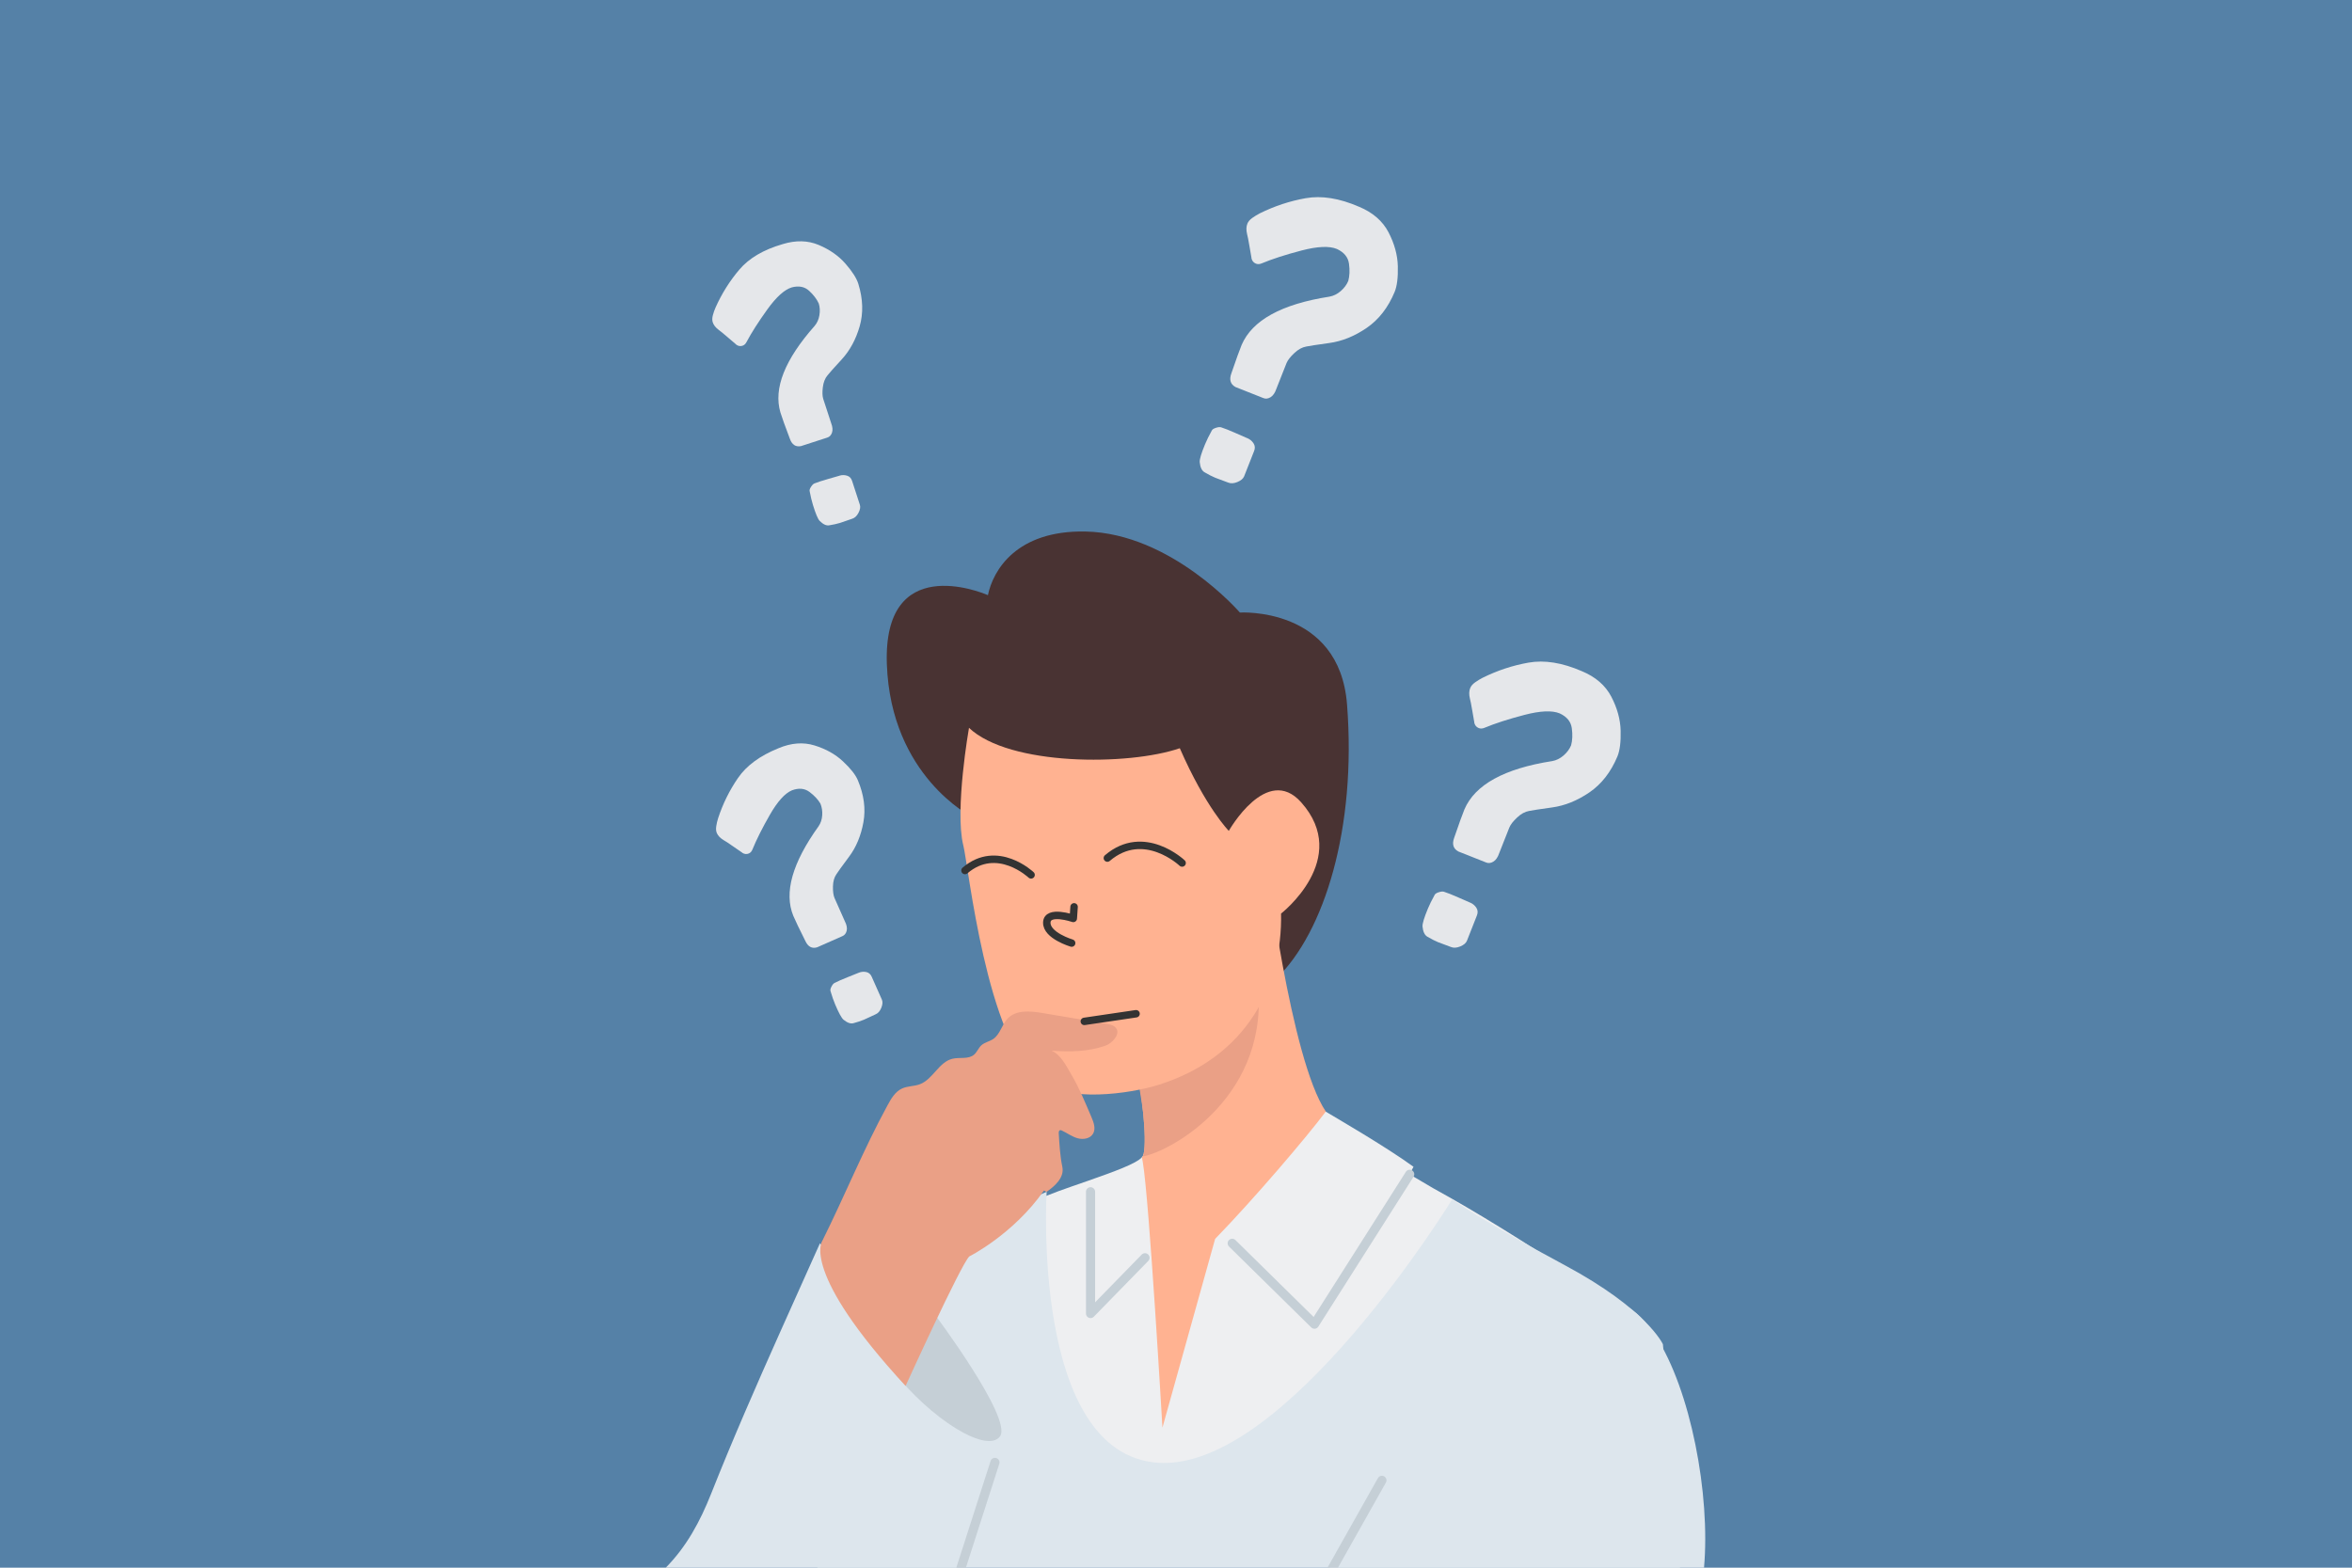 <?xml version="1.0" encoding="UTF-8"?><svg xmlns="http://www.w3.org/2000/svg" viewBox="0 0 600 400"><defs><style>.cls-1{stroke:#333;stroke-width:1.9px;}.cls-1,.cls-2{fill:none;stroke-linecap:round;stroke-linejoin:round;}.cls-3{fill:#eaa086;}.cls-4{fill:#ffb291;}.cls-5{fill:#eeeff1;}.cls-6{fill:#c5cfd6;}.cls-7{fill:#dde6ed;}.cls-8{fill:#493333;}.cls-9{fill:#5581a7;}.cls-2{stroke:#c5cfd6;stroke-width:2.33px;}.cls-10{fill:#e5e7ea;}</style></defs><g id="Layer_1"><rect class="cls-9" x="-11.85" y="-4.87" width="613.79" height="420.56"/></g><g id="characters"><path class="cls-5" d="m406.29,328.48c-8.33,18.67-19.6,35.87-34.62,49.21-14.1,12.53-31.83,19.99-50.83,19.58-21.84-.47-42.35-10.88-55.77-28.09-12.24-15.7-22.12-32.23-23.43-51.95,7.97-4.13,20.68-10.54,28.41-13.31,1.19-.43,2.34-.84,3.46-1.23,1.33-.46,2.62-.91,3.86-1.34,7.1-2.49,12.43-4.44,13.91-6.04.07-.07.13-.15.18-.21.1-.15.17-.28.2-.43.01-.06.02-.09.04-.13,1.96-.59,3.93-1.19,5.91-1.75,8.57-2.52,17.24-4.8,25.95-6.65,4.84-1.03,9.72-1.83,14.59-2.51h.04c1.74,1.06,15.15,8.8,22.4,14.07-.01.02-.02.04-.03.06-.78,1.55-.97,1.87-.97,1.87,0,0,.66.39,1.55.91,1.66.99,4.07,2.42,4.39,2.59,1.46.8,2.95,1.64,4.47,2.5,11.24,6.4,24.07,14.52,36.27,22.86Z"/><path class="cls-7" d="m417.49,518.83c3.36,13.44-7.84,44.8-10.08,45.92-2.24,1.12-42.32,6.72-71,6.72-16.56,0-53.76-3.36-87.05-3.29-.66,0-7.49.02-8.15-.07-4.7-.62-18.86-3.49-20.84-4.48-2.24-1.12-12.32-25.76-11.2-33.6,1.22-8.56,4.03-15.09,6.61-21.75,1.88-4.86,3.65-9.19,4.59-12.97.54-2.13.06-9.22-1-18.78-3.34-30.59-12.44-86.5-12.44-86.5,0,0,12.32-53.76,20.16-62.72,7.84-8.96,39.91-23.23,39.91-23.23,0,0-4.07,66.91,28.41,69.15,32.48,2.24,75.04-67.2,75.04-67.2,0,0,7.84,5.6,28.78,16.82,20.94,11.22,24.98,20.14,24.98,20.14,0,0,4.48,49.28,4.48,61.6s-11.2,49.28-16.8,64.96c-5.6,15.68,2.24,35.84,5.6,49.28Z"/><path class="cls-8" d="m247.82,208.33s-20.53-10.29-21.58-38.8c-1.05-28.51,23.85-18.53,25.78-17.67,1.32-6.41,7.33-16.59,24.89-16.24,21.89.43,39.39,20.67,39.39,20.67,0,0,25.38-1.56,27.33,23.43,2.48,31.75-5.86,58.18-17.96,69.89-6.14,5.94-77.85-41.26-77.85-41.26Z"/><path class="cls-4" d="m338.22,283.61c-4.89,6.53-18.26,22.23-28.24,32.5l-13.44,48.16s-3.36-58.24-5.02-67.82c-.07-.38-.15-.77-.22-1.15.06-.07.12-.15.17-.21.11-.15.18-.29.22-.42.56-2.25.34-6.57-.05-10.57-.26-2.61-.6-5.09-.84-6.76-.19-1.29,32.13-58.51,32.13-58.51,0,0,6.29,51.49,15.29,64.78Z"/><path class="cls-3" d="m291.47,295.1c.11-.15.18-.29.22-.42.56-2.25.34-6.57-.05-10.57-.26-2.61-1.58-10-1.83-11.67,0,0,3.46-2.83,3.12-4.8,0-.04,0-.07-.01-.11,7.74-10.77,16.09-22.42,21.75-24.1,1.01-.3,1.94-.3,2.78.07,1.51.67,2.74,2.5,3.22,5.91,4.23,30.07-22.1,44.49-29.21,45.68Z"/><path class="cls-4" d="m245.74,215.67c1.36,5.58,5.89,49.6,19.35,60.13,7.11,5.57,23.12,3.31,30.49.99,22.7-7.16,31.59-25.55,31.22-43.69,0,0,18-13.96,5.12-28.4-8.78-9.84-18.45,7.3-18.45,7.3,0,0-5.87-5.92-12.5-21.09-13.08,4.5-43.47,4.56-53.78-5.2,0,0-3.68,20.83-1.46,29.97Z"/><path class="cls-7" d="m434.29,403.47c-.93,6.5-7.57,18.61-16.91,32.93-4.07,6.22-8.64,12.85-13.46,19.61-24.35,34.08-55.37,71.52-61.47,76.26-10.08,7.84-21.28,3.36-29.12,0-7.84-3.36-19.04-4.48-23.52-5.6-2.88-.72-20.98-6.52-36.53-15.02-.77-.41-1.55-.85-2.3-1.29-7.76-4.45-14.64-9.58-18.29-15.05-11.2-16.8,11.2-63.84,11.2-63.84l5.3,1.86,61.9,21.66c0-7.84,4.48-14.56,10.08-15.68,5.6-1.12,6.72-6.72,6.72-14.56,0-3.12,3.92-11.23,8.64-19.86,1.52-2.8,3.12-5.64,4.72-8.39,5.8-10.06,11.29-18.79,11.29-18.79,0,0,.17-.18.48-.53,5.02-5.41,47.43-50.59,61.12-44.27,3.1,1.43,5.96,4.4,8.49,8.4.45.72.9,1.47,1.32,2.24,8.48,15.3,12.87,42.31,10.35,59.92Z"/><path class="cls-7" d="m255.09,366.51s-3.11,9.45-7.38,22.51c-.22.69-.46,1.4-.69,2.11-8.55,26.15-21.1,64.83-23.29,72.82-2.99,10.96,0,23.52-16.09,31.99-5.9,3.11-14.01,4.24-20.42,3.48-8.89-1.06-17.48-4.72-24.33-10.51-5.85-4.94-10.45-11.44-12.67-18.76-2.23-7.32-1.98-15.46,1.16-22.43,2.37-5.24,6.31-9.81,7.62-15.41,1.68-7.16-1.15-15.11,1.84-21.83,1.85-4.18,5.63-7.09,8.85-10.33,5.45-5.49,8.89-11.91,11.72-19.02,5.52-13.92,11.55-27.68,17.66-41.37.38-.85.76-1.7,1.14-2.54,2.98-6.68,5.99-13.33,8.96-19.99l45.92,49.28Z"/><path class="cls-6" d="m238.29,335.15s20.16,26.88,16.8,31.36c-3.36,4.48-17.7-4.47-27.33-16.79-9.63-12.33,10.53-14.57,10.53-14.57Z"/><path class="cls-3" d="m284.9,262.64c-.43-.96-1.62-1.25-2.65-1.42-5.43-.91-10.86-1.83-16.29-2.74-3.08-.52-6.71-.87-8.88,1.37-1.5,1.55-1.92,4.03-3.7,5.25-.96.65-2.21.85-3.06,1.64-.73.68-1.07,1.71-1.83,2.36-1.45,1.25-3.68.6-5.54,1.05-3.45.84-4.95,5.23-8.27,6.49-1.46.56-3.13.44-4.56,1.09-1.76.81-2.8,2.61-3.72,4.31-6.13,11.23-10.92,23.13-16.66,34.63,0,0-5.6,7.84,21.28,36.96,0,0,14-30.8,16.24-33.04,0,0,11.2-5.6,19.04-16.8.06-.09.66.38.71.29,2.01-1.38,4.56-3.59,4-6.32-.59-2.83-.74-5.66-.92-8.58-.02-.31.02-.72.33-.81.15-.04.31.02.46.09,1.34.63,2.56,1.55,3.98,1.96,1.42.41,3.21.14,3.97-1.13.75-1.26.2-2.86-.38-4.21-1.59-3.71-3.13-7.5-5.18-10.96-1.21-2.05-2.65-5.03-5.02-6.03,4.67.33,9.3.27,13.73-1.27,1.6-.56,3.63-2.64,2.93-4.19Z"/><path class="cls-10" d="m319.27,65.87l-.54-3.11c-.25-1.5-.45-2.5-.59-3-.26-1.07-.23-1.97.08-2.72.22-.52.63-1,1.25-1.44.62-.44,1.26-.83,1.92-1.17,3.74-1.85,7.63-3.14,11.69-3.86,4.05-.72,8.6,0,13.63,2.19,3.5,1.45,6,3.63,7.51,6.52,1.5,2.9,2.3,5.78,2.37,8.65.07,2.87-.2,5.05-.81,6.54-1.67,4.02-4.06,7.09-7.16,9.21-3.11,2.12-6.28,3.4-9.52,3.84-3.24.45-5.2.75-5.88.9-1.04.18-2.06.74-3.05,1.68-1,.94-1.66,1.78-1.97,2.53l-2.58,6.53c-.36,1.07-.86,1.8-1.5,2.19-.64.39-1.26.46-1.86.21l-7.09-2.81c-1.28-.71-1.63-1.86-1.06-3.45,1.23-3.59,2.11-6.02,2.63-7.29,2.7-6.3,10.17-10.41,22.4-12.32,1.03-.18,2-.66,2.88-1.42.89-.77,1.53-1.63,1.93-2.6.34-1.25.41-2.71.18-4.38-.23-1.67-1.26-2.92-3.09-3.77-1.94-.8-4.94-.67-9,.39-4.07,1.06-7.47,2.16-10.21,3.3-.53.22-1.01.23-1.46.05-.6-.25-.97-.71-1.13-1.39Zm-1.11,45.91c.67.28,1.21.72,1.61,1.32.4.61.45,1.28.14,2.02l-2.53,6.42c-.25.6-.82,1.08-1.72,1.45-.9.37-1.68.42-2.35.14l-3.29-1.23c-.82-.34-1.72-.8-2.7-1.38-.71-.38-1.14-1.26-1.27-2.62-.05-.72.4-2.23,1.36-4.54.43-1.04,1-2.2,1.71-3.48.12-.3.49-.54,1.09-.73.6-.19,1.05-.22,1.35-.1.85.27,2.05.74,3.6,1.43,1.55.69,2.55,1.12,2.99,1.31Z"/><path class="cls-10" d="m376.11,184.37l-.54-3.11c-.25-1.5-.45-2.5-.59-3-.26-1.07-.23-1.97.08-2.72.22-.52.63-1,1.25-1.44.62-.44,1.26-.83,1.92-1.17,3.74-1.85,7.63-3.14,11.69-3.86,4.05-.72,8.6,0,13.63,2.19,3.5,1.45,6,3.63,7.51,6.52,1.5,2.9,2.3,5.78,2.37,8.65.07,2.87-.2,5.05-.81,6.54-1.67,4.02-4.06,7.09-7.16,9.21-3.11,2.12-6.28,3.4-9.52,3.84-3.24.45-5.2.75-5.88.9-1.04.18-2.06.74-3.05,1.68-1,.94-1.66,1.78-1.97,2.53l-2.58,6.53c-.36,1.07-.86,1.8-1.5,2.19-.64.39-1.26.46-1.86.21l-7.09-2.81c-1.28-.71-1.63-1.86-1.06-3.45,1.23-3.59,2.11-6.02,2.63-7.29,2.7-6.3,10.17-10.41,22.4-12.32,1.03-.18,2-.66,2.88-1.42.89-.77,1.53-1.63,1.93-2.6.34-1.25.41-2.71.18-4.38-.23-1.67-1.26-2.92-3.09-3.77-1.94-.8-4.94-.67-9,.39-4.07,1.06-7.47,2.16-10.21,3.3-.53.22-1.01.23-1.46.05-.6-.25-.97-.71-1.13-1.39Zm-1.11,45.91c.67.28,1.21.72,1.61,1.32.4.61.45,1.28.14,2.02l-2.53,6.42c-.25.6-.82,1.08-1.72,1.45-.9.37-1.68.42-2.35.14l-3.29-1.23c-.82-.34-1.72-.8-2.7-1.38-.71-.38-1.14-1.26-1.27-2.62-.05-.72.4-2.23,1.36-4.54.43-1.04,1-2.2,1.71-3.48.12-.3.49-.54,1.09-.73.6-.19,1.05-.22,1.35-.1.85.27,2.05.74,3.6,1.43,1.55.69,2.55,1.12,2.99,1.31Z"/><path class="cls-10" d="m187.78,87.88l-2.23-1.9c-1.07-.92-1.8-1.52-2.19-1.79-.81-.61-1.33-1.27-1.55-1.99-.15-.5-.14-1.09.04-1.77.18-.68.41-1.34.69-1.97,1.58-3.54,3.6-6.76,6.07-9.67,2.47-2.91,6.15-5.08,11.04-6.5,3.36-1.03,6.44-.96,9.23.22,2.79,1.18,5.06,2.77,6.81,4.78,1.75,2.01,2.85,3.73,3.28,5.16,1.19,3.86,1.29,7.47.33,10.82-.97,3.35-2.48,6.14-4.53,8.38-2.06,2.24-3.28,3.61-3.67,4.12-.63.74-1.03,1.75-1.19,3.01-.16,1.26-.13,2.25.09,2.97l2.02,6.19c.38.98.45,1.8.22,2.46-.23.66-.63,1.07-1.2,1.25l-6.73,2.18c-1.33.25-2.27-.36-2.8-1.84-1.25-3.3-2.06-5.55-2.43-6.77-1.8-6.1,1.12-13.46,8.73-22.06.63-.74,1.04-1.65,1.22-2.72.18-1.07.13-2.07-.16-3-.5-1.1-1.31-2.18-2.46-3.24-1.15-1.06-2.63-1.35-4.44-.87-1.86.57-3.93,2.44-6.21,5.6-2.28,3.17-4.06,5.96-5.35,8.39-.25.47-.59.77-1.02.9-.57.18-1.11.07-1.63-.32Zm26.36,33.49c.64-.2,1.29-.2,1.94,0,.65.19,1.08.65,1.3,1.36l1.98,6.09c.18.57.05,1.26-.37,2.05-.42.8-.95,1.29-1.6,1.49l-3.08,1.06c-.79.24-1.7.44-2.75.61-.74.15-1.56-.23-2.46-1.12-.46-.48-1.03-1.84-1.71-4.05-.31-1-.59-2.17-.84-3.5-.09-.29.03-.67.35-1.16.32-.49.62-.78.91-.87.76-.31,1.9-.68,3.42-1.11,1.51-.42,2.49-.7,2.91-.84Z"/><path class="cls-10" d="m189.39,217.59l-2.41-1.66c-1.16-.81-1.94-1.33-2.37-1.56-.87-.52-1.45-1.13-1.75-1.82-.2-.48-.25-1.07-.14-1.77.11-.7.27-1.37.48-2.03,1.21-3.68,2.89-7.09,5.06-10.24,2.16-3.15,5.6-5.68,10.32-7.59,3.24-1.37,6.31-1.61,9.2-.72,2.89.89,5.32,2.24,7.26,4.06,1.95,1.82,3.21,3.42,3.79,4.8,1.57,3.72,2.05,7.3,1.43,10.73-.62,3.43-1.84,6.37-3.66,8.8-1.82,2.43-2.89,3.93-3.23,4.47-.56.8-.85,1.84-.88,3.11-.03,1.27.1,2.25.39,2.94l2.64,5.95c.48.94.63,1.74.47,2.42-.16.68-.52,1.13-1.07,1.37l-6.47,2.86c-1.3.39-2.29-.13-2.97-1.55-1.58-3.15-2.61-5.31-3.11-6.49-2.41-5.89-.26-13.5,6.44-22.83.55-.8.87-1.75.94-2.83.07-1.08-.09-2.08-.46-2.97-.61-1.04-1.53-2.03-2.78-2.97-1.25-.93-2.75-1.07-4.5-.41-1.79.76-3.66,2.83-5.6,6.21-1.94,3.38-3.43,6.35-4.47,8.9-.2.49-.5.82-.92,1-.55.23-1.1.18-1.65-.16Zm29.64,30.62c.62-.26,1.26-.33,1.92-.2.66.13,1.14.54,1.43,1.22l2.6,5.85c.23.55.18,1.25-.16,2.08-.34.83-.82,1.38-1.44,1.64l-2.96,1.37c-.76.32-1.65.62-2.67.89-.72.22-1.57-.07-2.56-.87-.51-.43-1.21-1.72-2.12-3.86-.41-.96-.81-2.1-1.19-3.4-.12-.27-.04-.67.23-1.19.27-.52.54-.84.82-.95.73-.39,1.83-.87,3.29-1.45,1.46-.58,2.4-.95,2.81-1.13Z"/><line class="cls-2" x1="238.54" y1="420.67" x2="253.81" y2="373.14"/><line class="cls-2" x1="310.13" y1="453" x2="352.53" y2="377.71"/><polyline class="cls-2" points="359.62 299.62 335.32 337.87 314.34 317.23"/><polyline class="cls-2" points="278.2 304.08 278.2 335.15 292.09 320.92"/></g><g id="Isolation_Mode"><path class="cls-1" d="m273.38,240.63s-6.44-1.91-6.34-5.25c.1-3.34,6.76-1.04,6.76-1.04l.2-2.96"/><path class="cls-1" d="m301.56,220.2s-9.73-9.23-19.07-1.26"/><path class="cls-1" d="m263.03,223.23s-8.61-8.16-16.86-1.12"/><line class="cls-1" x1="276.61" y1="260.61" x2="289.81" y2="258.66"/></g></svg>